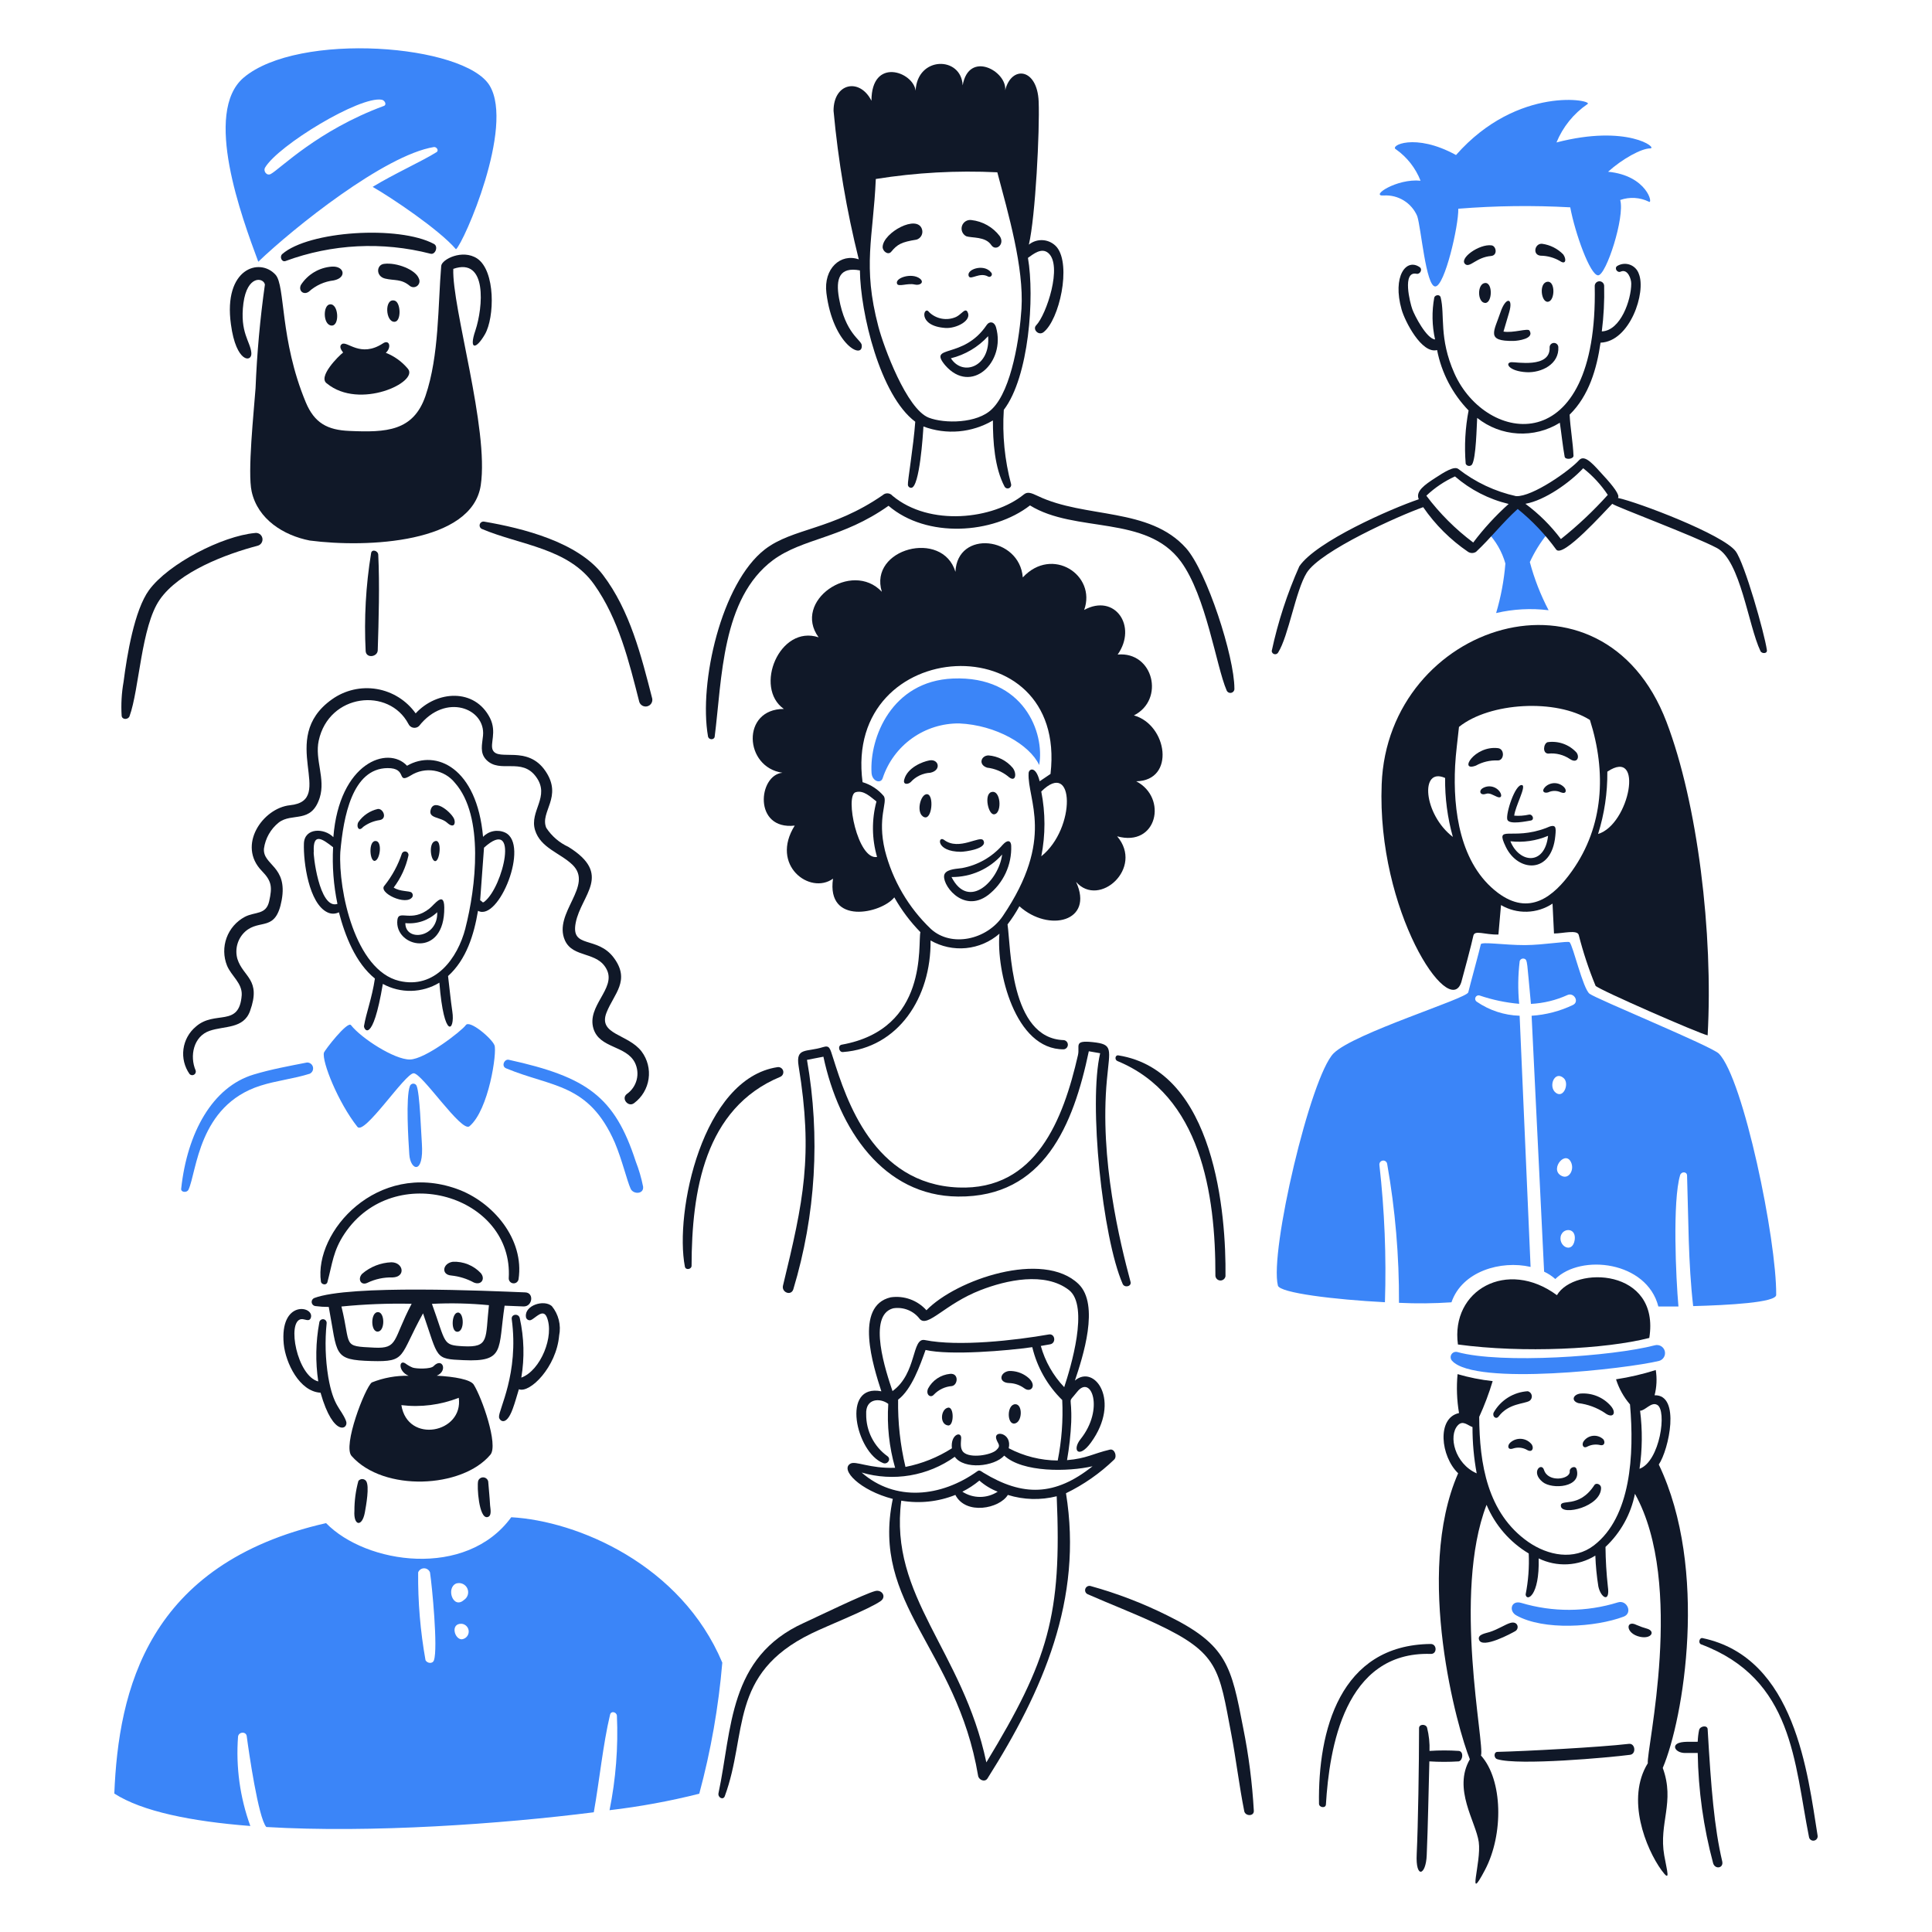 <svg xmlns="http://www.w3.org/2000/svg" width="432" height="432" viewBox="0 0 432 432" fill="none"><g clip-path="url(#clip0_1391_402)"><path d="M346.272 136.449C344.479 133.028 343.072 129.418 342.075 125.686C343.097 123.445 344.397 121.34 345.943 119.422C344.028 116.911 341.818 114.64 339.36 112.657C338.699 112.478 333.402 117.776 332.545 118.945C334.462 120.927 335.859 123.353 336.61 126.006C336.303 129.759 335.608 133.47 334.536 137.08C338.381 136.18 342.353 135.967 346.272 136.449Z" fill="#3B85F8"></path><path d="M113.165 238.881C123.472 243.166 131.648 242.173 137.473 255.487C139.119 259.405 140.188 263.98 141.011 265.805C141.62 267.123 144.022 267.041 143.793 265.315C143.412 263.394 142.861 261.51 142.147 259.686C137.441 245.184 131.218 240.808 113.774 236.971C112.787 236.736 112.013 238.403 113.165 238.881Z" fill="#3B85F8"></path><path d="M42.15 266.004C44.021 261.993 44.338 247.193 58.212 242.767C61.817 241.613 65.651 241.233 69.273 240.084C69.546 239.95 69.765 239.726 69.892 239.45C70.019 239.174 70.047 238.862 69.971 238.568C69.895 238.274 69.719 238.014 69.474 237.835C69.229 237.655 68.929 237.565 68.625 237.581C64.627 238.371 60.594 239.093 56.678 240.281C47.494 243.063 41.865 253.284 40.517 265.769C40.373 266.613 41.783 266.79 42.15 266.004Z" fill="#3B85F8"></path><path d="M104.976 251.834C109.313 248.162 111.164 235.278 110.57 233.732C109.976 232.185 105.008 227.986 104.153 229.221C103.298 230.457 95.1 236.874 91.644 236.907C88.189 236.939 80.782 232.155 78.479 229.221C77.689 228.234 72.537 234.915 72.431 235.393C71.954 237.352 75.574 246.469 79.918 251.966C81.466 253.94 90.584 239.985 92.493 239.985C94.403 239.985 103.205 253.329 104.976 251.834Z" fill="#3B85F8"></path><path d="M91.655 242.849C90.701 245.335 91.31 254.96 91.523 258.155C91.77 261.742 94.815 262.794 94.332 255.668C94.135 253.1 93.887 244.542 93.148 242.767C93.08 242.621 92.97 242.499 92.832 242.417C92.694 242.334 92.534 242.295 92.374 242.304C92.213 242.313 92.059 242.369 91.931 242.466C91.803 242.563 91.707 242.697 91.655 242.849Z" fill="#3B85F8"></path><path d="M213.08 151.721C199.353 152.293 194.417 164.987 194.877 172.804C194.992 174.729 196.968 175.338 197.379 173.973C198.57 170.388 200.869 167.274 203.943 165.079C207.018 162.884 210.71 161.722 214.488 161.76C222.718 162.123 230.239 166.534 232.362 171.059C233.652 163.944 228.977 151.06 213.08 151.721Z" fill="#3B85F8"></path><path d="M309.405 43.71C310.976 43.61 312.54 43.999 313.881 44.824C315.222 45.649 316.274 46.869 316.894 48.317C317.758 50.885 318.838 64.135 320.944 64.053C323.05 63.971 326.162 50.49 326.078 46.673C334.405 46.002 342.769 45.897 351.11 46.36C352.19 52.136 355.553 61.566 357.346 61.566C359.139 61.566 363.355 48.548 362.284 44.718C363.323 44.354 364.425 44.2 365.524 44.265C366.624 44.33 367.699 44.614 368.688 45.099C369.708 45.79 368.373 39.256 359.569 38.403C362.861 35.439 367.073 33.184 368.967 33.184C370.861 33.184 363.93 27.721 348.034 31.851C349.456 28.378 351.864 25.397 354.961 23.278C356.607 22.414 339.442 18.915 325.568 34.666C316.367 29.596 310.526 32.625 312.176 33.415C314.639 35.165 316.537 37.596 317.639 40.409C312.286 39.858 306.21 43.941 309.405 43.71Z" fill="#3B85F8"></path><path d="M384.34 235.591C382.704 233.932 356.908 223.361 355.422 222.199C353.935 221.037 351.75 211.453 350.961 210.68C350.6 210.352 345.2 211.304 340.988 211.328C336.267 211.328 331.294 210.52 331.115 211.146C330.882 212.315 328.629 220.495 328.307 221.892C327.985 223.29 302.73 231.01 298.205 235.52C293.054 240.671 283.837 279.873 285.744 287.461C286.157 289.105 298.434 290.604 309.675 291.181C310.006 280.94 309.593 270.69 308.439 260.509C308.405 260.282 308.461 260.051 308.596 259.865C308.73 259.679 308.931 259.553 309.157 259.514C309.383 259.475 309.616 259.526 309.805 259.656C309.993 259.787 310.124 259.986 310.167 260.211C311.982 270.478 312.869 280.888 312.816 291.315C316.726 291.505 320.645 291.466 324.551 291.2C326.927 284.256 335.593 281.755 342.241 283.284C341.419 264.564 340.603 245.844 339.792 227.124C336.358 227.018 333.028 225.927 330.197 223.981C330.045 223.881 329.933 223.73 329.881 223.556C329.829 223.381 329.84 223.194 329.913 223.027C329.985 222.86 330.115 222.724 330.278 222.643C330.441 222.562 330.627 222.541 330.804 222.584C333.68 223.565 336.665 224.194 339.692 224.458C339.383 221.282 339.421 218.081 339.807 214.913C339.867 214.708 340.007 214.535 340.195 214.433C340.383 214.33 340.604 214.307 340.809 214.367C341.608 214.605 341.405 215.086 342.321 224.474C345.137 224.332 347.901 223.663 350.469 222.499C351.935 221.828 353.201 223.981 351.721 224.707C348.821 226.096 345.681 226.916 342.472 227.124L345.267 284.349C346.178 284.771 347.022 285.324 347.771 285.993C353.514 280.316 368.211 281.994 370.812 292.131H375.304C374.73 285.779 373.954 268.499 375.684 262.755C375.946 261.915 377.196 261.932 377.231 262.837C377.557 272.713 377.475 282.191 378.594 292.049C386.43 291.833 397.159 291.261 397.159 289.548C397.274 277.245 389.826 241.162 384.34 235.591ZM349.631 241.056C350.981 242.224 349.646 245.7 347.883 244.348C346.121 242.996 347.589 239.291 349.631 241.056ZM351.423 260.263C351.927 261.822 350.667 263.9 348.97 262.814C346.486 261.265 350.309 256.798 351.432 260.26L351.423 260.263ZM349.136 276.046C349.713 274.596 352.428 274.514 352.115 277.197C351.62 280.588 348.132 278.549 349.091 276.046H349.136Z" fill="#3B85F8"></path><path d="M361.759 358.299C354.73 360.482 347.21 360.522 340.159 358.413C337.869 357.739 337.295 360.255 339.079 361.221C345.2 364.629 356.737 363.856 363.055 361.485C365.133 360.703 363.828 357.661 361.759 358.299Z" fill="#3B85F8"></path><path d="M370.019 300.812C360.567 303.283 335.675 305.042 325.832 302.309C325.58 302.249 325.316 302.272 325.079 302.376C324.843 302.479 324.646 302.657 324.519 302.882C324.392 303.107 324.342 303.367 324.377 303.623C324.412 303.879 324.529 304.117 324.711 304.301C329.912 309.964 363.882 306.046 370.973 304.301C371.203 304.238 371.417 304.131 371.605 303.985C371.792 303.84 371.949 303.659 372.067 303.452C372.185 303.246 372.261 303.019 372.29 302.783C372.32 302.547 372.303 302.308 372.24 302.079C372.178 301.85 372.07 301.636 371.925 301.448C371.779 301.261 371.598 301.103 371.392 300.986C371.186 300.868 370.958 300.792 370.723 300.763C370.487 300.733 370.248 300.75 370.019 300.812Z" fill="#3B85F8"></path><path d="M97.003 32.882C97.597 32.784 98.222 33.655 97.595 34.033C94.306 36.091 88.132 38.856 83.326 41.785C87.558 44.204 98.287 51.412 101.958 55.741C103.719 54.276 115.042 28.404 109.495 19.155C103.948 9.906 66.705 6.994 54.46 17.377C45.388 25.129 54.028 48.516 57.752 58.523C65.733 50.885 85.998 34.687 97.003 32.882ZM59.283 37.456C62.21 32.517 80.451 21.41 85.368 22.3C86.044 22.429 86.536 23.419 85.845 23.682C71.034 29.145 62.623 37.785 60.549 38.904C59.644 39.398 58.804 38.262 59.283 37.456Z" fill="#3B85F8"></path><path d="M114.318 339.258C104.229 353.082 81.847 349.741 72.909 340.574C32.934 349.646 26.499 377.966 25.561 401.039C31.75 405.039 42.792 407.277 55.974 408.296C53.654 401.907 52.717 395.097 53.227 388.318C53.341 387.238 55.02 387.083 55.171 388.219C55.603 391.511 57.763 406.553 59.549 408.523C83.05 409.923 112.212 407.832 132.773 405.231C134.024 398.254 134.829 390.025 136.41 383.415C136.626 382.478 137.825 382.791 137.94 383.597C138.255 390.693 137.702 397.802 136.294 404.765C143.054 403.975 149.756 402.744 156.356 401.08C158.949 391.484 160.673 381.674 161.507 371.768C152.28 349.823 129.097 340.079 114.318 339.258ZM97.038 371.226C96.718 372.146 95.491 371.902 95.146 371.226C93.986 364.747 93.435 358.174 93.5 351.592C93.602 351.323 93.783 351.091 94.02 350.928C94.257 350.764 94.537 350.677 94.825 350.677C95.113 350.677 95.394 350.764 95.63 350.928C95.867 351.091 96.048 351.323 96.15 351.592C96.608 354.579 97.954 368.578 97.036 371.218L97.038 371.226ZM102.107 354.046C102.579 353.921 103.079 353.968 103.519 354.179C103.959 354.39 104.309 354.75 104.507 355.196C104.705 355.641 104.738 356.143 104.6 356.611C104.462 357.078 104.162 357.481 103.753 357.748C101.267 359.962 99.621 354.925 102.105 354.037L102.107 354.046ZM103.244 366.552C101.598 366.552 100.652 362.949 103.244 363.081C103.672 363.126 104.069 363.328 104.358 363.648C104.647 363.968 104.807 364.384 104.807 364.815C104.808 365.246 104.649 365.662 104.361 365.982C104.073 366.303 103.677 366.506 103.248 366.552H103.244Z" fill="#3B85F8"></path><path d="M251.031 287.086C251.441 288.025 253.072 287.664 252.791 286.626C250.439 277.854 245.83 259.224 247.508 241.417C248.156 234.455 248.957 233.515 244.333 233.023C239.987 232.561 241.501 233.829 241.041 235.902C237.749 250.32 231.66 266.218 214.298 265.527C195.29 264.768 189.242 245.892 186.319 236.675C185.561 234.338 185.514 233.682 184.015 234.142C180.28 235.31 177.908 234.142 178.567 238.339C181.859 258.427 179.647 268.654 175.079 287.464C174.716 288.963 176.872 289.84 177.383 288.304C182.404 271.674 183.452 254.099 180.444 236.991L184.116 236.28C187.589 252.59 197.562 267.419 214.218 267.551C233.442 267.749 240.006 251.538 243.462 235.064L245.996 235.507C243.378 246.65 246.499 276.737 251.031 287.086Z" fill="#101828"></path><path d="M224.189 188.916C221.845 191.618 218.653 193.446 215.136 194.1C214.33 194.266 211.844 194.231 211.22 195.417C210.233 197.376 215.203 204.468 220.94 200.141C222.616 198.847 223.959 197.171 224.858 195.253C225.757 193.335 226.185 191.231 226.107 189.114C226.066 187.961 225.31 187.654 224.189 188.916ZM212.76 196.108C214.898 196.129 217.015 195.69 218.969 194.821C220.923 193.952 222.666 192.673 224.083 191.071C223.344 196.882 216.6 203.662 212.76 196.108Z" fill="#101828"></path><path d="M221.616 177.133C219.972 177.697 221.022 182.414 222.372 182.068C224.106 181.79 223.795 176.381 221.616 177.133Z" fill="#101828"></path><path d="M207.36 177.593C205.813 177.342 204.662 181.989 206.686 182.727C208.405 183.336 208.872 177.837 207.36 177.593Z" fill="#101828"></path><path d="M220.733 171.653C222.421 171.848 224.023 172.509 225.357 173.563C227.15 175.209 227.431 172.936 226.437 171.686C225.761 170.887 224.934 170.231 224.002 169.755C223.071 169.278 222.054 168.992 221.011 168.912C219.35 168.953 218.691 170.994 220.733 171.653Z" fill="#101828"></path><path d="M214.825 190.462C215.778 190.462 220.914 189.788 219.892 187.946C219.186 186.628 214.479 190.365 211.088 187.797C209.706 186.76 209.179 190.43 214.825 190.462Z" fill="#101828"></path><path d="M203.666 174.845C204.791 173.611 206.359 172.871 208.027 172.787C210.561 172.245 209.92 169.661 207.846 170.022C206.2 170.32 202.908 171.668 202.202 174.269C201.807 175.586 203.152 175.392 203.666 174.845Z" fill="#101828"></path><path d="M271.767 285.276C271.789 285.553 271.912 285.812 272.113 286.005C272.314 286.197 272.579 286.309 272.857 286.32C273.135 286.33 273.407 286.238 273.622 286.061C273.837 285.884 273.979 285.635 274.022 285.36C274.188 271.665 271.719 239.44 250.076 235.987C249.335 235.855 249.186 236.972 249.86 237.252C268.46 244.92 271.817 266.859 271.767 285.276Z" fill="#101828"></path><path d="M174.455 240.79C174.712 240.684 174.921 240.488 175.043 240.237C175.165 239.987 175.191 239.701 175.116 239.433C175.041 239.165 174.87 238.934 174.636 238.784C174.402 238.633 174.12 238.574 173.845 238.617C156.997 241.153 150.805 271.138 153.142 283.219C153.306 284.083 154.639 283.843 154.639 283.02C154.671 266.367 157.537 247.825 174.455 240.79Z" fill="#101828"></path><path d="M254.059 174.696C262.896 174.55 261.038 162.058 253.549 159.967C260.511 156.444 257.91 145.634 249.912 146.359C254.372 140.022 249.286 132.633 242.423 136.385C245.231 128.585 235.248 122.034 228.699 129.112C227.975 119.96 214.05 118.398 213.639 127.861C210.743 118.299 194.199 122.66 197.182 132.322C190.434 125.161 177.12 134.41 183.045 142.508C174.321 139.612 168.495 153.74 175.269 158.52C165.707 158.52 166.381 171.571 174.956 172.789C169.541 173.284 168.372 185.643 177.703 184.607C172.124 193.478 181.127 200.176 186.263 196.474C184.751 206.941 197.042 204.291 199.971 200.653C201.568 203.488 203.528 206.102 205.803 208.429C205.178 211.021 207.747 230.103 188.209 233.593C187.255 233.757 187.551 235.321 188.49 235.239C200.85 234.317 208.239 223.027 208.075 210.289C210.481 211.669 213.258 212.265 216.018 211.994C218.778 211.723 221.386 210.598 223.478 208.777C222.754 217.004 226.886 234.747 237.879 234.632C238.127 234.598 238.355 234.475 238.52 234.286C238.685 234.096 238.776 233.854 238.776 233.603C238.776 233.352 238.685 233.109 238.52 232.92C238.355 232.731 238.127 232.608 237.879 232.574C225.783 232.213 226.029 211.723 225.288 206.703C226.276 205.419 227.162 204.06 227.938 202.638C234.522 208.563 244.693 206.062 240.611 197.191C245.763 203.116 255.835 194.063 249.795 187.002C258.751 189.493 261.144 178.366 254.059 174.696ZM191.305 177.148C193.117 176.589 194.679 178.228 195.979 179.207C194.888 183.277 194.934 187.569 196.113 191.616C191.784 192.389 188.888 177.889 191.305 177.148ZM224.221 204.848C220.616 210.164 212.702 211.874 208.159 207.727C203.146 202.953 199.581 196.861 197.873 190.151C196.113 182.794 198.521 179.438 197.625 178.021C196.382 176.535 194.729 175.448 192.873 174.895C188.495 141.947 238.773 139.296 234.904 172.986V173.051L232.47 174.696C231.606 171.141 230.049 171.917 230.001 172.871C229.653 178.794 236.021 187.469 224.221 204.848ZM232.839 191.456C233.782 186.678 233.778 181.761 232.829 176.984C240.298 169.56 240.624 185.231 232.848 191.458L232.839 191.456Z" fill="#101828"></path><path d="M97.349 188.06C95.703 188.438 96.329 192.653 97.349 192.553C98.369 192.454 98.863 187.704 97.349 188.06Z" fill="#101828"></path><path d="M92.215 200.552C92.296 200.392 92.322 200.211 92.289 200.035C92.256 199.859 92.166 199.699 92.033 199.58C91.573 199.148 89.441 199.415 88.033 198.461C89.633 196.345 90.756 193.908 91.325 191.318C91.365 191.134 91.336 190.941 91.244 190.777C91.152 190.613 91.004 190.487 90.826 190.425C90.648 190.362 90.454 190.367 90.279 190.437C90.105 190.508 89.962 190.639 89.878 190.808C89.014 193.415 87.698 195.85 85.99 198.001C84.398 199.597 90.897 202.675 92.215 200.552Z" fill="#101828"></path><path d="M96.066 203.12C91.986 206.414 89.137 203.284 88.856 205.686C88.1 211.775 99.487 214.542 99.341 202.878C99.291 199.187 97.185 202.215 96.066 203.12ZM90.634 206.41C91.927 206.543 93.234 206.395 94.465 205.975C95.695 205.554 96.82 204.872 97.762 203.975C97.973 209.736 90.634 210.669 90.634 206.41Z" fill="#101828"></path><path d="M135.629 226.39C137.283 222.214 141.011 219.262 137.274 214.194C133.538 209.127 127.565 212.27 128.734 206.313C129.967 200.049 137.061 195.549 127.088 189.361C125.075 188.437 123.364 186.965 122.15 185.112C120.638 181.524 125.952 178.217 121.934 172.368C117.917 166.519 111.467 170.279 110.201 167.744C109.493 166.329 111.138 163.728 109.575 160.568C106.168 153.82 97.66 154.38 92.943 159.514C91.921 158.079 90.627 156.86 89.134 155.925C87.641 154.99 85.978 154.359 84.241 154.067C82.504 153.775 80.727 153.828 79.01 154.223C77.294 154.618 75.672 155.347 74.237 156.369C61.709 165.225 75.423 178.967 64.832 180.053C58.784 180.68 52.952 189.007 58.547 194.741C60.8 197.046 60.884 198.379 60.191 201.504C59.497 204.63 57.033 203.809 54.745 205.01C52.855 206.016 51.403 207.685 50.667 209.696C49.932 211.707 49.965 213.919 50.76 215.907C51.73 218.244 54.181 219.808 54.05 222.491C53.525 229.863 48.06 225.781 43.781 229.567C42.265 230.835 41.279 232.627 41.02 234.587C40.761 236.546 41.247 238.532 42.381 240.151C42.505 240.288 42.673 240.378 42.855 240.407C43.038 240.435 43.224 240.4 43.384 240.308C43.544 240.215 43.667 240.071 43.734 239.899C43.8 239.726 43.805 239.536 43.749 239.361C42.366 236.153 43.254 231.725 46.874 230.492C50.166 229.355 54.462 230.096 55.909 226.064C58.478 218.953 54.38 218.525 53.08 214.41C52.775 213.327 52.778 212.181 53.089 211.099C53.4 210.018 54.006 209.044 54.84 208.289C58.132 205.375 61.67 208.52 62.988 201.262C64.385 193.592 58.709 193.486 59.022 189.741C59.338 187.456 60.515 185.379 62.312 183.933C65.308 181.596 69.604 184.311 71.496 178.353C72.829 174.107 70.345 169.878 71.265 165.609C73.552 155.043 86.983 153.628 91.327 161.873C91.424 162.089 91.573 162.278 91.758 162.425C91.945 162.572 92.163 162.673 92.396 162.718C92.629 162.763 92.869 162.751 93.096 162.684C93.324 162.617 93.532 162.497 93.703 162.333C99.628 154.812 108.607 158.417 108.004 164.493C107.823 166.437 107.214 168.342 108.762 169.923C111.838 173.033 116.644 169.275 119.871 173.707C123.098 178.14 118.323 181.311 119.64 185.624C120.874 189.607 125.22 190.709 127.967 193.327C132.905 198.033 123.591 204.155 126.321 210.276C128.148 214.309 133.665 212.631 135.702 216.86C137.739 221.089 131.127 224.925 132.708 230.036C134.091 234.447 139.981 233.738 141.957 237.596C142.548 238.788 142.692 240.153 142.363 241.442C142.033 242.731 141.253 243.859 140.162 244.622C138.815 245.659 140.525 247.683 141.808 246.646C142.674 245.999 143.404 245.188 143.956 244.259C144.508 243.33 144.872 242.302 145.026 241.232C145.181 240.163 145.123 239.073 144.856 238.026C144.589 236.979 144.119 235.994 143.472 235.129C140.441 231.135 133.648 231.394 135.629 226.39Z" fill="#101828"></path><path d="M84.495 180.885C82.735 181.282 81.186 182.321 80.151 183.799C79.607 184.686 80.151 186.151 81.203 184.9C82.295 184.086 83.574 183.56 84.923 183.371C86.635 183.058 85.713 180.77 84.495 180.885Z" fill="#101828"></path><path d="M83.953 188.045C82.307 188.069 82.67 192.752 83.838 192.488C85.007 192.225 85.549 188.019 83.953 188.045Z" fill="#101828"></path><path d="M96.336 180.952C95.625 183.069 98.474 182.598 99.956 183.946C101.438 185.293 101.881 184.226 101.602 183.298C101.265 181.954 97.2 178.33 96.336 180.952Z" fill="#101828"></path><path d="M112.951 186.168C112.131 185.792 111.214 185.682 110.329 185.853C109.443 186.024 108.633 186.468 108.013 187.123C106.648 171.664 97.507 167.467 91.014 171.223C86.763 166.64 75.859 170.472 74.539 187.188C72.481 185.097 68.088 185.065 67.956 188.603C67.807 192.8 69.075 201.995 73.189 203.99C73.592 204.192 74.035 204.298 74.486 204.298C74.936 204.298 75.379 204.192 75.781 203.99C77.147 209.241 79.516 215.33 83.83 218.804C83.153 223.297 81.886 226.439 81.393 229.418C81.294 230.094 83.285 233.829 85.605 220.005C87.551 221.072 89.744 221.608 91.963 221.559C94.181 221.51 96.348 220.878 98.246 219.726C99.282 232.742 101.801 230.504 101.142 226.176C100.747 223.543 100.516 220.877 100.187 218.244C104.291 214.54 105.98 209.01 106.883 203.662C111.551 206.148 118.485 188.784 112.951 186.168ZM70.161 190.462C69.945 186.004 72.135 187.616 74.481 189.443C74.258 193.691 74.585 197.951 75.453 202.116C71.306 203.459 69.945 190.462 70.161 190.462ZM104.073 207.546C102.33 214.328 97.243 221.223 89.26 219.331C79.386 216.955 75.632 199.055 76.095 190.512C76.79 182.65 78.747 171.835 86.644 171.75C91.254 171.701 88.513 175.422 91.843 173.396C93.403 172.407 95.273 172.029 97.096 172.332C98.918 172.636 100.564 173.601 101.719 175.042C108.343 182.52 106.369 198.578 104.064 207.546H104.073ZM108.335 201.606C107.79 202.038 107.875 201.474 107.363 201.325C107.644 197.392 107.94 193.458 108.227 189.542C116.208 182.332 112.549 198.288 108.326 201.606H108.335Z" fill="#101828"></path><path d="M184.788 65.532C186.227 77.052 193.018 80.525 192.689 77.168C192.573 75.982 189.017 74.635 187.602 66.668C186.829 62.307 187.685 59.608 192.277 60.463C192.376 69.911 196.787 88.441 204.654 94.301C204.258 99.831 202.908 107.693 203.008 108.421C203.027 108.611 203.12 108.786 203.267 108.907C203.415 109.029 203.604 109.087 203.794 109.069C205.617 108.901 206.386 97.189 206.481 95.364C209.007 96.311 211.713 96.681 214.401 96.448C217.089 96.214 219.691 95.383 222.016 94.014C222.016 98.706 222.378 104.581 224.634 108.827C224.726 108.985 224.871 109.106 225.043 109.169C225.215 109.233 225.403 109.234 225.576 109.174C225.749 109.113 225.896 108.995 225.991 108.838C226.086 108.682 226.124 108.497 226.098 108.315C224.646 102.885 224.09 97.254 224.452 91.645C230.096 84.272 231.364 66.373 229.852 57.659C231.07 56.795 232.876 55.307 234.377 56.558C237.669 59.305 233.982 70.382 231.679 72.757C230.841 73.622 232.206 75.134 233.325 74.287C236.863 71.554 239.589 59.327 236.319 55.279C235.558 54.382 234.476 53.82 233.305 53.712C232.134 53.604 230.967 53.96 230.055 54.702C231.522 48.531 232.509 29.078 232.245 22.676C231.932 15.187 226.156 14.563 224.757 20.192C225.234 15.978 216.659 11.139 215.253 19.088C214.955 12.504 205.101 12.504 204.736 20.274C204.191 16.01 194.86 12.714 194.86 22.529C192.24 17.345 186.384 18.529 186.384 24.767C187.415 35.97 189.3 47.078 192.024 57.994C187.998 56.579 184.101 60.018 184.788 65.532ZM195.832 40.023C204.813 38.588 213.918 38.086 223.003 38.526C225.439 47.743 228.977 59.772 228.403 69.038C228.042 74.87 226.297 87.141 221.821 91.454C218.529 94.744 211.155 94.744 207.684 93.398C202.746 91.504 197.612 77.615 196.411 73.04C192.804 59.361 195.264 53.19 195.832 40.023Z" fill="#101828"></path><path d="M211.401 73.334C213.803 73.496 217.408 71.688 216.337 69.746C215.812 68.759 214.972 70.306 213.786 70.865C212.786 71.313 211.674 71.449 210.596 71.256C209.517 71.064 208.522 70.551 207.738 69.785C206.61 68.15 204.949 72.898 211.401 73.334Z" fill="#101828"></path><path d="M199.271 56.3C200.645 54.648 201.509 54.127 204.932 53.585C205.164 53.516 205.38 53.401 205.568 53.248C205.755 53.095 205.911 52.907 206.026 52.693C206.141 52.48 206.212 52.246 206.237 52.005C206.261 51.764 206.237 51.521 206.168 51.289C205.135 47.833 197.515 51.985 197.361 55.177C197.312 56.16 198.575 57.136 199.271 56.3Z" fill="#101828"></path><path d="M220.633 72.66C215.374 80.488 207.386 76.915 211.345 81.678C217.177 88.394 224.938 80.97 222.718 73.202C222.311 71.82 221.197 71.822 220.633 72.66ZM212.62 80.114C215.823 79.326 218.721 77.604 220.946 75.168C221.504 81.957 215.302 84.279 212.62 80.114Z" fill="#101828"></path><path d="M200.588 63.459C200.899 64.21 202.964 63.243 204.539 63.623C205.74 63.904 206.727 63.13 205.708 62.307C203.904 60.893 200.038 62.133 200.588 63.459Z" fill="#101828"></path><path d="M159.805 164.724C161.454 151.787 161.337 133.816 172.873 125.224C179.604 120.288 188.311 120.435 198.679 113.095C207.22 120.418 222.007 119.448 230.31 113.013C240.449 119.277 256.329 115.054 264.034 125.541C269.711 133.261 271.966 149.027 274.253 154.31C274.322 154.524 274.468 154.704 274.662 154.816C274.857 154.928 275.086 154.964 275.305 154.916C275.524 154.869 275.718 154.742 275.849 154.56C275.98 154.377 276.039 154.153 276.013 153.93C276.013 146.822 269.86 127.814 265.203 122.563C256.973 113.363 242.687 115.979 232.073 110.912C230.606 110.22 229.768 109.875 228.928 110.566C222.115 116.128 207.861 117.806 199.552 110.845C199.419 110.687 199.256 110.558 199.072 110.466C198.888 110.375 198.687 110.322 198.481 110.311C198.276 110.3 198.07 110.332 197.878 110.404C197.685 110.476 197.509 110.587 197.361 110.73C186.024 118.547 177.252 118.053 171.029 122.843C161.309 130.365 156.218 152.63 158.309 164.646C158.455 165.497 159.706 165.497 159.805 164.724Z" fill="#101828"></path><path d="M216.026 52.81C217.309 53.272 220.32 52.81 221.655 54.801C222.674 56.3 224.78 54.605 223.53 52.777C222.774 51.789 221.826 50.963 220.743 50.349C219.659 49.736 218.464 49.347 217.227 49.207C216.778 49.138 216.319 49.231 215.931 49.468C215.543 49.705 215.252 50.071 215.108 50.502C214.964 50.933 214.978 51.401 215.146 51.824C215.314 52.246 215.625 52.595 216.026 52.81Z" fill="#101828"></path><path d="M220.897 61.813C221.018 61.892 221.164 61.923 221.307 61.899C221.449 61.876 221.578 61.8 221.667 61.686C221.756 61.572 221.799 61.429 221.788 61.285C221.776 61.141 221.711 61.006 221.605 60.908C219.959 58.819 215.795 60.316 216.667 61.847C217.16 62.586 219.084 60.826 220.897 61.813Z" fill="#101828"></path><path d="M346.032 165.957C345.112 166.285 344.848 168.476 346.198 168.508C347.896 168.333 349.602 168.758 351.019 169.709C352.665 170.813 353.259 169.299 352.516 168.277C351.708 167.388 350.695 166.712 349.564 166.307C348.433 165.903 347.22 165.783 346.032 165.957Z" fill="#101828"></path><path d="M331.426 176.31C330.657 176.835 330.916 177.956 332.29 177.494C333.113 177.248 333.77 177.757 334.742 178.17C335.714 178.582 335.91 177.906 335.39 177.09C334.965 176.464 334.31 176.031 333.568 175.885C332.826 175.739 332.056 175.892 331.426 176.31Z" fill="#101828"></path><path d="M346.19 177.165C346.629 176.958 347.108 176.85 347.594 176.85C348.079 176.85 348.559 176.958 348.998 177.165C350.294 177.66 350.33 176.623 349.736 176.029C349.19 175.459 348.439 175.13 347.65 175.113C346.86 175.097 346.097 175.394 345.527 175.941C344.57 176.889 345.267 177.478 346.19 177.165Z" fill="#101828"></path><path d="M334.964 167.29C329.689 166.642 326.048 172.69 330.011 171.191C331.488 170.37 333.162 169.972 334.85 170.039C336.364 170.122 336.515 167.482 334.964 167.29Z" fill="#101828"></path><path d="M342.321 183.468C343.185 183.287 342.699 181.987 341.876 182.153C340.796 182.393 339.687 182.47 338.584 182.382C338.8 180.293 341.334 175.8 340.347 175.552C338.785 175.191 336.595 182.136 337.055 183.304C337.515 184.473 341.433 183.6 342.321 183.468Z" fill="#101828"></path><path d="M345.695 185.149C337.958 188.065 334.202 184.172 336.71 189.378C339.459 195.055 346.948 195.484 347.771 186.924C347.976 184.896 347.976 184.095 345.695 185.149ZM337.729 188.11C340.595 188.434 343.496 188.015 346.153 186.892C345.399 193.607 339.721 193.031 337.729 188.11Z" fill="#101828"></path><path d="M372.637 161.432C358.318 123.859 310.278 139.411 308.947 175.37C307.843 203.612 324.039 228.135 326.752 219.609C327.015 218.745 329.221 210.442 329.435 209.274C329.698 207.842 331.97 209.058 335.051 208.961C335.182 207.317 335.496 204.025 335.629 202.379C337.388 203.409 339.4 203.924 341.436 203.865C343.473 203.807 345.452 203.177 347.149 202.049C347.263 204.271 347.378 206.509 347.477 208.732C349.436 208.732 352.661 207.827 353.007 209.045C353.99 212.926 355.25 216.731 356.776 220.432C357.64 221.37 380.048 231.146 381.832 231.509C383.104 208.699 379.598 179.699 372.637 161.432ZM323.132 173.96C323.078 178.412 323.659 182.849 324.86 187.136C318.278 182.088 317.438 171.422 323.136 173.956L323.132 173.96ZM351.538 194.713C347.306 200.683 341.893 204.835 334.949 199.651C326.424 193.249 324.862 181.12 325.369 171.212C325.519 168.316 325.946 165.419 326.233 162.538C333.128 157.008 347.974 156.203 355.512 160.991C359.247 172.714 358.573 184.784 351.538 194.709V194.713ZM357.331 186.486C358.75 181.977 359.45 177.272 359.405 172.545C367.682 166.994 364.392 184.358 357.331 186.481V186.486Z" fill="#101828"></path><path d="M337.943 80.987C336.414 81.117 337.353 83.011 341.336 83.225C344.626 83.389 348.68 81.465 348.445 77.581C348.425 77.323 348.304 77.084 348.108 76.915C347.912 76.746 347.657 76.663 347.399 76.682C347.141 76.702 346.902 76.823 346.733 77.019C346.565 77.215 346.481 77.47 346.501 77.728C346.667 82.419 338.915 80.903 337.943 80.987Z" fill="#101828"></path><path d="M344.479 57.173C346.007 57.185 347.505 57.6 348.823 58.374C350.138 59.279 350.305 57.964 349.546 56.892C348.286 55.598 346.63 54.762 344.84 54.516C343.194 54.341 342.576 56.992 344.479 57.173Z" fill="#101828"></path><path d="M328.251 123.381C328.519 123.56 328.833 123.655 329.155 123.655C329.477 123.655 329.791 123.56 330.059 123.381C333.351 120.303 336.036 116.798 339.36 113.804C342.615 116.436 345.509 119.487 347.967 122.876C349.447 124.883 358.845 114.301 360.506 112.655C361.396 113.346 378.609 119.748 383.895 122.53C389.18 125.312 390.921 139.892 393.638 145.571C393.949 146.245 395.282 146.195 395.068 145.29C394.526 141.571 390.131 126.036 388.107 123.271C385.299 119.502 366.219 112.277 361.776 111.339C362.301 110.747 360.638 108.607 358.599 106.402C356.56 104.196 354.434 101.464 353.119 102.863C350.959 105.25 342.684 111.093 339.014 110.944C334.309 109.908 329.895 107.833 326.095 104.87C325.188 104.147 323.017 105.497 320.829 106.929C318.641 108.361 316.451 109.84 317.241 111.635C311.021 113.741 294.313 121.066 290.531 126.628C287.824 132.712 285.755 139.06 284.358 145.571C284.368 145.735 284.431 145.892 284.537 146.018C284.643 146.144 284.786 146.233 284.946 146.272C285.106 146.31 285.275 146.297 285.426 146.233C285.578 146.169 285.705 146.058 285.79 145.917C288.142 142.18 289.691 132.125 292.177 128.092C295.237 123.155 312.978 115.24 318.229 113.404C320.923 117.322 324.321 120.705 328.251 123.381ZM354.007 104.702C356.144 106.382 358 108.393 359.504 110.659C356.29 114.236 352.784 117.539 349.021 120.534C346.771 117.537 344.098 114.881 341.086 112.65C345.434 111.888 351.043 107.894 354.007 104.702ZM325.337 106.529C328.785 109.514 332.9 111.626 337.336 112.685C334.424 115.297 331.773 118.185 329.417 121.308C325.444 118.334 321.914 114.809 318.935 110.84C320.814 109.057 322.978 107.6 325.337 106.529Z" fill="#101828"></path><path d="M321.337 78.272C322.324 83.364 324.771 88.058 328.38 91.783C327.625 95.706 327.407 99.715 327.732 103.697C327.791 103.825 327.881 103.936 327.993 104.02C328.106 104.105 328.238 104.159 328.377 104.179C328.516 104.199 328.658 104.183 328.79 104.134C328.921 104.084 329.038 104.003 329.13 103.896C330.07 102.496 330.184 95.206 330.299 93.446C332.891 95.513 336.059 96.727 339.369 96.92C342.678 97.113 345.967 96.277 348.782 94.526C349.142 96.902 349.43 99.76 349.862 102.131C350.013 102.87 351.853 102.673 351.838 101.9C351.724 99.004 351.115 95.636 350.974 92.716C355.294 88.487 357.046 82.447 357.886 76.622C364.47 76.391 368.137 65.331 366.444 61.217C366.284 60.751 366.022 60.328 365.677 59.977C365.332 59.627 364.912 59.358 364.45 59.19C363.987 59.023 363.493 58.961 363.003 59.01C362.514 59.058 362.041 59.216 361.621 59.471C360.88 59.949 361.621 61.117 362.426 60.722C363.958 60.074 364.764 62.368 364.751 63.422C364.751 67.027 362.394 73.939 358.167 74.103C358.595 70.72 358.771 67.309 358.692 63.899C358.685 63.761 358.652 63.625 358.593 63.5C358.534 63.375 358.451 63.262 358.348 63.169C358.246 63.076 358.126 63.004 357.996 62.957C357.866 62.91 357.727 62.889 357.589 62.896C357.451 62.902 357.315 62.936 357.19 62.995C357.065 63.054 356.952 63.137 356.859 63.239C356.766 63.342 356.694 63.462 356.647 63.592C356.6 63.722 356.579 63.86 356.586 63.999C357.374 103.2 332.26 99.332 325.201 83.467C321.695 75.585 323.127 70.433 322.138 66.515C321.959 65.742 320.887 65.94 320.708 66.515C320.134 69.628 320.195 72.825 320.887 75.913C318.963 75.717 316.313 70.565 315.803 69.165C315.293 67.766 313.451 60.543 316.742 61.217C317.531 61.381 318.14 60.229 317.434 59.735C314.438 57.646 311.293 61.759 313.401 69.215C314.146 71.835 317.881 79.192 321.337 78.272Z" fill="#101828"></path><path d="M333.4 57.24C334.934 57.108 334.569 55.002 333.517 54.864C330.767 54.484 326.045 57.858 327.685 59.108C328.728 59.871 330.145 57.519 333.4 57.24Z" fill="#101828"></path><path d="M346.043 62.999C344.019 63.184 344.591 67.705 346.155 67.476C347.719 67.247 347.801 62.839 346.043 62.999Z" fill="#101828"></path><path d="M332.052 67.737C333.698 67.85 333.847 63.098 332.052 63.279C330.258 63.461 330.324 67.621 332.052 67.737Z" fill="#101828"></path><path d="M338.455 76.231C339.375 76.213 343.179 75.753 341.991 73.909C341.63 73.334 338.338 74.518 336.182 74.14C336.614 72.693 337.046 71.243 337.465 69.796C338.42 66.504 336.694 66.323 335.521 69.796C334.059 74.157 332.18 76.337 338.455 76.231Z" fill="#101828"></path><path d="M360.195 314.39C359.349 313.417 358.285 312.657 357.089 312.174C355.893 311.691 354.6 311.498 353.316 311.61C351.67 311.874 351.307 313.256 352.938 313.747C355.023 314.003 357.023 314.735 358.78 315.887C360.623 317.319 361.584 316.008 360.195 314.39Z" fill="#101828"></path><path d="M341.63 311.081C340.061 311.172 338.541 311.654 337.207 312.484C335.873 313.314 334.768 314.466 333.994 315.833C333.599 316.723 334.536 317.479 335.096 316.723C337.336 313.759 340.792 313.958 342.008 313.232C342.197 313.101 342.344 312.919 342.432 312.707C342.521 312.495 342.547 312.262 342.507 312.036C342.467 311.81 342.363 311.599 342.208 311.43C342.053 311.261 341.852 311.14 341.63 311.081Z" fill="#101828"></path><path d="M348.132 289.604C337.005 281.377 324.333 288.468 325.996 300.631C340.543 302.605 359.044 301.668 368.785 299.166C371.272 283.582 352.048 282.96 348.132 289.604Z" fill="#101828"></path><path d="M319.896 367.597C299.523 367.813 294.684 387.1 294.931 403.311C294.931 404.175 296.412 404.413 296.479 403.492C297.235 391.016 300.583 369.209 319.931 369.82C321.386 369.868 321.337 367.582 319.896 367.597Z" fill="#101828"></path><path d="M326.227 391.511C324.035 391.362 321.835 391.362 319.643 391.511C319.707 389.766 319.524 388.021 319.101 386.327C318.838 385.422 317.304 385.486 317.304 386.409C317.304 394.39 317.088 408.132 316.779 414.601C316.501 420.196 318.838 419.373 319.017 414.847C319.315 407.853 319.412 400.859 319.609 393.848C321.801 393.99 324 393.99 326.192 393.848C327.097 393.634 327.329 391.675 326.227 391.511Z" fill="#101828"></path><path d="M352.525 328.51C352.248 327.588 350.879 328.164 350.996 329.052C351.093 330.78 346.155 331.588 345.235 328.659C344.676 326.899 342.189 329.169 344.954 331.389C347.045 333.085 353.769 332.64 352.525 328.51Z" fill="#101828"></path><path d="M358.005 332.69C358.005 331.901 356.903 331.456 356.508 332.066C353.002 337.481 348.773 334.962 349.019 336.789C349.283 338.978 358.005 336.936 358.005 332.69Z" fill="#101828"></path><path d="M364.228 389.93C357.644 390.699 340.988 391.576 334.835 391.725C333.971 391.725 333.971 393.157 334.835 393.371C339.587 394.818 359.815 392.993 364.457 392.383C365.921 392.232 365.66 389.763 364.228 389.93Z" fill="#101828"></path><path d="M358.515 321.84C358.211 321.552 357.85 321.333 357.455 321.196C357.06 321.059 356.64 321.009 356.224 321.048C355.808 321.087 355.405 321.215 355.042 321.423C354.68 321.63 354.365 321.913 354.121 322.253C353.596 322.976 353.972 324.03 354.985 323.436C355.885 322.995 356.912 322.89 357.882 323.14C358.776 323.309 358.962 322.438 358.515 321.84Z" fill="#101828"></path><path d="M338.388 323.87C338.887 323.715 339.412 323.662 339.932 323.716C340.451 323.769 340.955 323.928 341.412 324.182C342.546 324.888 343.058 323.903 342.513 322.998C342.236 322.64 341.888 322.342 341.491 322.125C341.094 321.907 340.656 321.774 340.205 321.734C339.753 321.693 339.299 321.746 338.869 321.889C338.439 322.032 338.044 322.263 337.707 322.566C337.005 323.177 337.053 324.363 338.388 323.87Z" fill="#101828"></path><path d="M381.838 386.705C381.838 385.685 380.192 385.899 379.929 386.804C379.748 387.677 379.643 388.564 379.614 389.455C378.33 389.55 375.993 389.239 374.957 389.947C373.92 390.655 374.957 391.954 376.749 391.971H379.614C379.741 400.311 380.902 408.603 383.07 416.658C383.53 418.057 385.446 417.738 385.091 416.198C383.318 408.659 382.594 399.788 381.838 386.705Z" fill="#101828"></path><path d="M337.714 362.891C336.563 363.226 334.949 364.34 333.072 364.93C332.281 365.193 330.374 365.442 330.696 366.576C331.29 368.896 338.202 365.079 338.777 364.751C339.805 364.208 339.444 362.39 337.714 362.891Z" fill="#101828"></path><path d="M380.668 366.28C379.996 366.139 379.665 367.416 380.372 367.679C401.008 375.432 401.175 394.127 404.499 410.782C404.546 411.034 404.69 411.257 404.901 411.403C405.111 411.55 405.37 411.607 405.623 411.564C405.875 411.521 406.1 411.381 406.25 411.173C406.4 410.965 406.462 410.707 406.423 410.454C404.203 396.744 401.514 370.637 380.668 366.28Z" fill="#101828"></path><path d="M371.797 395.312C376.453 384.368 382.1 350.877 370.909 327.473C373.146 324.181 375.847 311.807 369.969 311.986C370.445 310.143 370.534 308.221 370.233 306.342C367.33 307.265 364.36 307.959 361.349 308.416C362 310.48 363.064 312.39 364.474 314.032C365.463 325.339 364.653 339.213 356.411 345.548C351.95 348.989 346.125 347.821 341.744 344.792C332.547 338.373 330.819 327.281 330.752 316.814C331.938 314.222 332.944 311.552 333.763 308.822C331.106 308.532 328.479 308.01 325.914 307.26C325.645 310.164 325.755 313.09 326.242 315.965C321.205 317.045 322.127 325.659 326.046 329.428C316.17 351.959 325.963 386.832 328.661 393.381C324.81 400.077 330.013 407.305 330.653 411.88C331.292 416.455 327.821 426.116 332.035 418.144C336.249 410.171 336.036 397.952 331.147 392.537C332.07 390.215 324.711 356.465 332.398 336.481C334.298 341.021 337.602 344.834 341.827 347.36C341.963 350.433 341.731 353.51 341.135 356.528C341.302 358.173 344.28 357.005 344.049 348.462C346.042 349.438 348.25 349.892 350.466 349.783C352.682 349.674 354.834 349.004 356.722 347.838C356.807 350.148 357.032 352.45 357.396 354.733C357.94 357.301 360.063 358.519 359.519 354.733C359.197 351.798 359.021 348.852 358.992 345.896C362.375 342.722 364.678 338.567 365.576 334.016C376.866 354.225 368.077 391.304 368.455 394.267C363.519 402.233 368.023 413.342 371.501 418.163C373.661 421.127 372.751 418.444 372.127 414.871C370.859 407.64 374.581 402.965 371.797 395.312ZM325.963 318.719C327.1 317.485 328.167 318.719 329.255 319.097C329.245 322.569 329.559 326.034 330.193 329.448C325.272 327.277 323.81 321.058 325.963 318.719ZM366.597 328.439C367.233 324.131 367.277 319.757 366.727 315.438C367.88 315.438 369.213 313.397 370.531 314.12C372.816 315.263 371.172 326.782 366.597 328.428V328.439Z" fill="#101828"></path><path d="M366.744 366.001C369.263 366.511 370.151 364.798 368.39 364.209C367.553 363.979 366.734 363.691 365.939 363.344C363.478 362.092 363.375 365.28 366.744 366.001Z" fill="#101828"></path><path d="M115.947 286.049C117.307 277.106 110.236 268.704 102.105 265.823C84.348 259.52 70.194 275.402 71.757 286.576C71.857 287.252 72.991 287.466 73.205 286.708C74.341 282.496 74.472 279.714 77.023 275.88C88.067 259.306 114.875 267.369 113.756 285.835C113.751 286.113 113.851 286.382 114.036 286.589C114.22 286.797 114.476 286.927 114.753 286.954C115.029 286.981 115.305 286.903 115.527 286.735C115.748 286.567 115.898 286.322 115.947 286.049Z" fill="#101828"></path><path d="M101.265 282.133C98.963 282.461 98.567 285.046 100.937 285.211C102.697 285.396 104.403 285.928 105.957 286.774C107.603 287.466 108.59 285.967 107.503 284.666C106.706 283.821 105.737 283.157 104.66 282.72C103.584 282.282 102.426 282.082 101.265 282.133Z" fill="#101828"></path><path d="M73.403 307.921C72.751 303.928 72.629 299.867 73.04 295.842C73.051 295.627 72.977 295.415 72.833 295.254C72.69 295.093 72.489 294.994 72.273 294.979C72.058 294.964 71.845 295.034 71.681 295.174C71.517 295.314 71.414 295.513 71.394 295.728C70.588 300.073 70.51 304.522 71.163 308.893C66.424 307.675 64.087 295.479 67.329 294.97C68.07 294.838 69.189 295.728 69.52 294.607C70.258 291.991 62.508 290.591 63.446 300.532C63.858 304.729 66.951 311.163 71.675 311.412C74.587 321.698 78.155 319.492 77.352 317.676C76.233 314.868 74.55 314.576 73.403 307.921Z" fill="#101828"></path><path d="M117.593 294.376C117.594 294.506 117.625 294.634 117.684 294.751C117.743 294.867 117.828 294.968 117.933 295.046C118.037 295.125 118.158 295.178 118.287 295.201C118.415 295.225 118.547 295.219 118.673 295.183C119.753 294.751 121.405 292.516 122.262 294.507C124.023 298.689 120.895 306.459 116.567 308.038C117.309 303.624 117.192 299.109 116.221 294.741C115.975 293.602 114.247 293.816 114.428 294.985C116.074 307.15 111.432 315.278 111.581 316.857C111.581 317.533 113.111 319.233 114.642 315.032C115.184 313.585 115.562 312.103 116.024 310.638C118.459 311.61 124.418 305.701 125.027 298.622C125.259 297.471 125.232 296.283 124.947 295.145C124.662 294.006 124.128 292.945 123.381 292.039C121.623 290.52 117.329 291.874 117.593 294.376Z" fill="#101828"></path><path d="M84.48 293.391C82.834 293.423 82.834 297.849 84.48 297.752C86.126 297.654 86.093 293.356 84.48 293.391Z" fill="#101828"></path><path d="M117.048 292.123C119.072 292.205 119.485 289.045 117.444 288.98C109.067 288.649 78.224 287.217 70.26 290.246C70.071 290.325 69.913 290.464 69.811 290.642C69.708 290.819 69.666 291.026 69.692 291.229C69.718 291.433 69.81 291.622 69.954 291.768C70.098 291.915 70.286 292.009 70.489 292.039C71.492 292.171 72.502 292.237 73.513 292.237C75.52 302.951 74.377 304.087 83.074 304.333C91.022 304.549 89.197 303.379 94.595 293.667C98.101 303.789 97.114 303.856 103.645 304.135C112.979 304.567 111.348 301.78 112.83 291.954L117.048 292.123ZM83.689 301.337C76.399 300.987 78.57 301.141 76.345 292.14C81.561 291.62 86.804 291.416 92.044 291.529C87.769 299.644 89.119 301.599 83.689 301.337ZM103.561 301.026C98.87 300.771 99.809 300.45 96.582 291.546C100.832 291.329 105.091 291.428 109.326 291.842C108.49 299.346 109.495 301.346 103.57 301.026H103.561Z" fill="#101828"></path><path d="M80.136 331.143C79.54 333.321 79.241 335.569 79.248 337.826C79.017 341.233 80.976 341.513 81.585 338.172C81.849 336.707 82.665 332.294 81.864 331.16C81.765 331.025 81.635 330.915 81.486 330.839C81.337 330.762 81.172 330.721 81.004 330.72C80.837 330.718 80.671 330.756 80.52 330.829C80.369 330.902 80.238 331.01 80.136 331.143Z" fill="#101828"></path><path d="M81 284.798C79.879 285.967 80.687 287.548 82.151 286.839C83.904 285.994 85.835 285.582 87.78 285.638C90.791 285.539 90.215 282.264 87.517 282.247C85.12 282.344 82.826 283.242 81 284.798Z" fill="#101828"></path><path d="M109.164 331.258C109.109 331.009 108.974 330.786 108.781 330.622C108.587 330.457 108.345 330.36 108.091 330.345C107.837 330.331 107.586 330.399 107.374 330.54C107.163 330.682 107.004 330.888 106.92 331.128C106.607 332.316 107.084 339.638 108.994 339.226C110.046 339.01 109.642 337.351 109.585 336.593C109.495 334.813 109.296 333.035 109.164 331.258Z" fill="#101828"></path><path d="M97.662 307.608C100.181 306.556 98.945 303.411 96.954 305.469C96.306 306.178 93.066 306.078 92.279 305.798C91.692 305.558 91.139 305.243 90.634 304.86C89.186 303.923 88.99 306.621 91.359 307.627C88.544 307.568 85.745 308.076 83.13 309.122C81.618 310.293 76.546 323.393 78.637 325.581C85.748 333.614 103.324 332.839 109.659 325.268C111.469 323.095 107.784 312.563 105.924 309.599C105.192 308.465 101.695 307.824 97.662 307.608ZM102.583 312.546C103.663 320.43 91.145 322.914 89.746 314.191C94.094 314.718 98.506 314.154 102.583 312.552V312.546Z" fill="#101828"></path><path d="M102.168 297.784C103.913 297.94 103.814 293.464 102.399 293.488C100.984 293.512 100.77 297.659 102.168 297.784Z" fill="#101828"></path><path d="M261.068 361.245C255.583 358.508 249.847 356.304 243.94 354.663C243.698 354.575 243.432 354.586 243.199 354.693C242.966 354.8 242.784 354.994 242.693 355.234C242.601 355.474 242.608 355.74 242.712 355.975C242.816 356.21 243.008 356.394 243.246 356.488C248.333 358.728 253.515 360.703 258.552 363.07C272.592 369.654 272.557 373.177 275.322 387.757C276.402 393.45 277.083 399.278 278.219 404.989C278.45 406.125 280.407 406.192 280.359 404.907C280.008 398.682 279.214 392.489 277.983 386.376C275.305 372.468 274.393 367.8 261.068 361.245Z" fill="#101828"></path><path d="M249.121 326.376C249.849 325.687 249.253 323.894 248.182 324.138C244.38 325.028 242.985 326.13 238.589 326.493C239.084 323.68 239.397 320.838 239.527 317.984C239.723 311.565 238.54 314.133 240.862 311.204C244.022 307.236 246.966 315.092 241.618 321.788C239.626 324.289 241.222 326.298 243.937 322.561C250.718 313.23 244.76 304.934 240.35 308.703C242.112 303.469 245.946 291.736 241.158 287.103C233.241 279.465 213.803 286.116 207.155 292.978C206.165 291.873 204.918 291.03 203.523 290.525C202.128 290.02 200.63 289.869 199.163 290.084C190.933 292.006 195.262 305.504 197.072 311.098C187.937 309.288 191.428 324.758 197.452 327.143C198.454 327.555 199.344 326.255 198.422 325.598C196.941 324.534 195.737 323.128 194.912 321.501C194.087 319.874 193.666 318.072 193.683 316.248C193.484 312.613 196.843 312.546 198.621 313.913C198.302 318.727 198.819 323.561 200.148 328.199C194.406 328.415 191.292 326.553 190.128 327.292C187.806 328.642 192.316 333.284 199.631 335.159C194.694 358.843 213.888 368.485 218.709 397.073C218.856 397.995 220.221 398.602 220.815 397.65C233.189 378.08 242.209 357.575 238.356 333.893C242.318 331.97 245.951 329.433 249.121 326.376ZM199.569 311.057C198.154 306.876 193.841 294.104 199.716 292.542C200.833 292.36 201.98 292.488 203.03 292.911C204.08 293.334 204.994 294.037 205.673 294.944C207.485 296.901 211.302 291.553 219.281 288.464C224.96 286.261 233.632 284.284 239.03 288.464C243.607 292.052 239.376 305.863 237.961 310.174C235.486 307.578 233.689 304.412 232.727 300.957L234.801 300.594C236.218 300.348 235.937 298.125 234.505 298.391C227.048 299.704 214.343 301.154 206.792 299.64C203.815 299.035 205.096 307.033 199.569 311.051V311.057ZM222.756 321.704C223.083 322.873 223.973 323.168 222.756 324.27C221.54 325.372 216.924 326.147 215.434 324.717C214.626 323.924 214.872 322.577 214.924 321.557C214.924 319.911 212.488 320.799 212.849 323.842C209.679 325.869 206.157 327.281 202.465 328.007C201.294 323.081 200.741 318.028 200.82 312.965C203.863 310.677 205.757 305.23 206.958 301.856C212.436 303.121 225.318 302.022 230.82 301.229C231.893 305.721 234.214 309.818 237.516 313.047C237.732 317.58 237.394 322.123 236.509 326.575C232.689 326.549 228.93 325.606 225.549 323.827C226.344 320.397 222.208 319.723 222.756 321.698V321.704ZM192.672 329.264C196.182 330.292 199.88 330.509 203.486 329.899C207.092 329.289 210.513 327.868 213.49 325.743C215.581 328.674 222.312 327.949 224.551 325.48C228.681 329.281 238.835 329.117 244.3 327.856C235.904 334.552 228.696 334.666 219.892 329.303C219.46 329.039 219.052 328.594 218.557 328.957C210.412 334.8 200.143 335.82 192.672 329.266V329.264ZM223.085 333.545C221.91 334.31 220.538 334.717 219.136 334.717C217.735 334.717 216.363 334.31 215.188 333.545C216.546 332.865 217.822 332.031 218.989 331.059C220.197 332.123 221.584 332.963 223.085 333.545ZM220.551 394.075C215.25 368.978 198.746 357.096 201.526 335.552C205.599 336.246 209.785 335.802 213.622 334.269C215.974 338.844 223.495 337.332 225.355 334.269C228.9 335.376 232.682 335.479 236.282 334.567C237.438 361.128 234.427 371.215 220.551 394.075Z" fill="#101828"></path><path d="M195.733 355.752C193.46 356.288 182.023 361.858 179.718 362.895C162.834 370.563 163.706 386.655 160.661 400.944C160.445 401.918 161.698 402.59 162.06 401.637C167.227 387.664 162.883 374.315 181.382 365.28C185.069 363.47 194.342 359.832 196.934 357.99C198.266 357.031 197.208 355.398 195.733 355.752Z" fill="#101828"></path><path d="M211.993 314.753C210.345 315.055 210.019 318.488 211.993 318.736C213.343 318.915 213.373 314.496 211.993 314.753Z" fill="#101828"></path><path d="M229.636 307.824C228.48 306.957 227.064 306.51 225.621 306.556C223.562 306.835 223.152 309.148 225.621 309.254C226.842 309.281 228.025 309.683 229.01 310.405C230.558 311.608 232.101 309.647 229.636 307.824Z" fill="#101828"></path><path d="M226.854 318.306C228.617 318.051 228.731 314.012 227.051 313.986C225.094 313.978 225.111 318.559 226.854 318.306Z" fill="#101828"></path><path d="M212.453 307.197C211.422 307.293 210.431 307.644 209.569 308.219C208.707 308.793 208.002 309.574 207.518 310.489C206.941 311.854 208.092 312.712 208.833 311.824C209.89 310.724 211.313 310.05 212.833 309.93C214.199 309.716 214.46 307.018 212.453 307.197Z" fill="#101828"></path><path d="M93.662 62.29C92.988 60.333 88.724 58.638 85.886 58.998C84.143 59.197 83.994 61.78 86.102 62.29C88.21 62.8 89.69 62.29 91.649 63.936C91.888 64.12 92.181 64.218 92.483 64.214C92.784 64.209 93.076 64.103 93.309 63.912C93.542 63.721 93.704 63.457 93.768 63.163C93.832 62.868 93.795 62.561 93.662 62.29Z" fill="#101828"></path><path d="M82.981 123.677C81.795 130.931 81.388 138.291 81.765 145.632C81.944 147.278 84.413 146.882 84.463 145.416C84.678 138.702 84.907 130.604 84.577 124.032C84.529 123.135 83.149 122.703 82.981 123.677Z" fill="#101828"></path><path d="M88.264 71.952C89.763 71.835 89.631 67.632 88.264 67.228C85.894 66.528 86.158 72.116 88.264 71.952Z" fill="#101828"></path><path d="M56.979 119.185C49.721 119.861 37.69 125.999 33.329 131.939C30.037 136.449 28.391 146.537 27.633 152.446C27.187 154.955 27.042 157.507 27.201 160.05C27.3 161.004 28.683 160.937 28.963 160.149C31.151 154.157 31.555 140.087 35.711 134.095C40.031 127.831 50.522 123.891 57.599 122.031C57.966 121.939 58.282 121.707 58.481 121.384C58.68 121.062 58.746 120.675 58.665 120.306C58.584 119.936 58.362 119.612 58.047 119.403C57.731 119.194 57.347 119.115 56.974 119.185H56.979Z" fill="#101828"></path><path d="M56.205 78.946C56.015 76.354 53.572 74.41 54.428 67.805C55.266 61.467 58.92 62.029 59.234 63.625C58.149 71.309 57.451 79.043 57.143 86.797C56.78 91.915 55.3 105.641 56.279 109.935C57.661 116.124 63.422 119.729 69.265 120.865C82.195 122.543 105.553 121.422 107.497 108.503C109.389 95.947 101.028 68.742 101.358 60.119C108.994 57.469 108.022 68.71 106.294 73.911C104.797 78.287 106.425 78.231 108.434 74.749C110.594 70.997 110.836 60.579 106.689 57.797C103.397 55.637 98.79 57.996 98.658 59.443C97.917 68.2 98.213 79.531 95.152 88.491C92.437 96.44 86.363 96.721 78.151 96.358C73.215 96.161 70.302 94.597 68.36 89.923C62.528 75.903 63.834 63.886 61.612 61.435C58.056 57.501 49.894 60.003 51.639 72.544C52.799 81.201 56.363 81.087 56.205 78.946Z" fill="#101828"></path><path d="M63.824 58.374C74.211 54.538 85.522 53.964 96.245 56.728C97.349 57.041 98.073 55.082 97.021 54.54C89.169 50.343 69.042 51.626 63.109 56.81C62.459 57.419 62.983 58.651 63.824 58.374Z" fill="#101828"></path><path d="M134.806 128.533C129.25 121.221 116.934 118.115 108.238 116.633C108.03 116.601 107.818 116.646 107.641 116.759C107.464 116.872 107.334 117.045 107.275 117.247C107.217 117.448 107.234 117.664 107.323 117.854C107.412 118.044 107.568 118.196 107.76 118.279C116.353 121.917 127.081 122.509 132.875 130.721C138.339 138.441 140.651 147.936 142.947 156.956C143.067 157.315 143.319 157.615 143.652 157.795C143.984 157.976 144.372 158.024 144.739 157.93C145.105 157.837 145.423 157.608 145.628 157.29C145.832 156.972 145.909 156.588 145.843 156.215C143.398 146.686 140.869 136.512 134.806 128.533Z" fill="#101828"></path><path d="M73.107 85.752C80.397 91.727 93.729 85.424 91.21 82.46C89.891 80.874 88.193 79.646 86.272 78.89C87.64 77.607 87.031 75.829 85.624 76.784C80.59 80.076 77.632 76.157 76.46 76.931C75.701 77.44 76.343 78.313 76.721 78.825C75.673 79.62 70.967 84.326 73.107 85.752Z" fill="#101828"></path><path d="M74.088 72.792C76.013 72.982 75.734 67.856 73.792 68.053C72.202 68.165 72.168 72.602 74.088 72.792Z" fill="#101828"></path><path d="M74.177 59.616C72.788 59.719 71.442 60.143 70.245 60.855C69.048 61.568 68.033 62.548 67.28 63.72C66.673 65.016 67.874 66.057 69.057 65.219C70.602 63.817 72.549 62.936 74.621 62.7C77.633 62.093 76.991 59.415 74.177 59.616Z" fill="#101828"></path></g><defs><clipPath id="clip0_1391_402"><rect width="432" height="432" fill="white"></rect></clipPath></defs></svg>